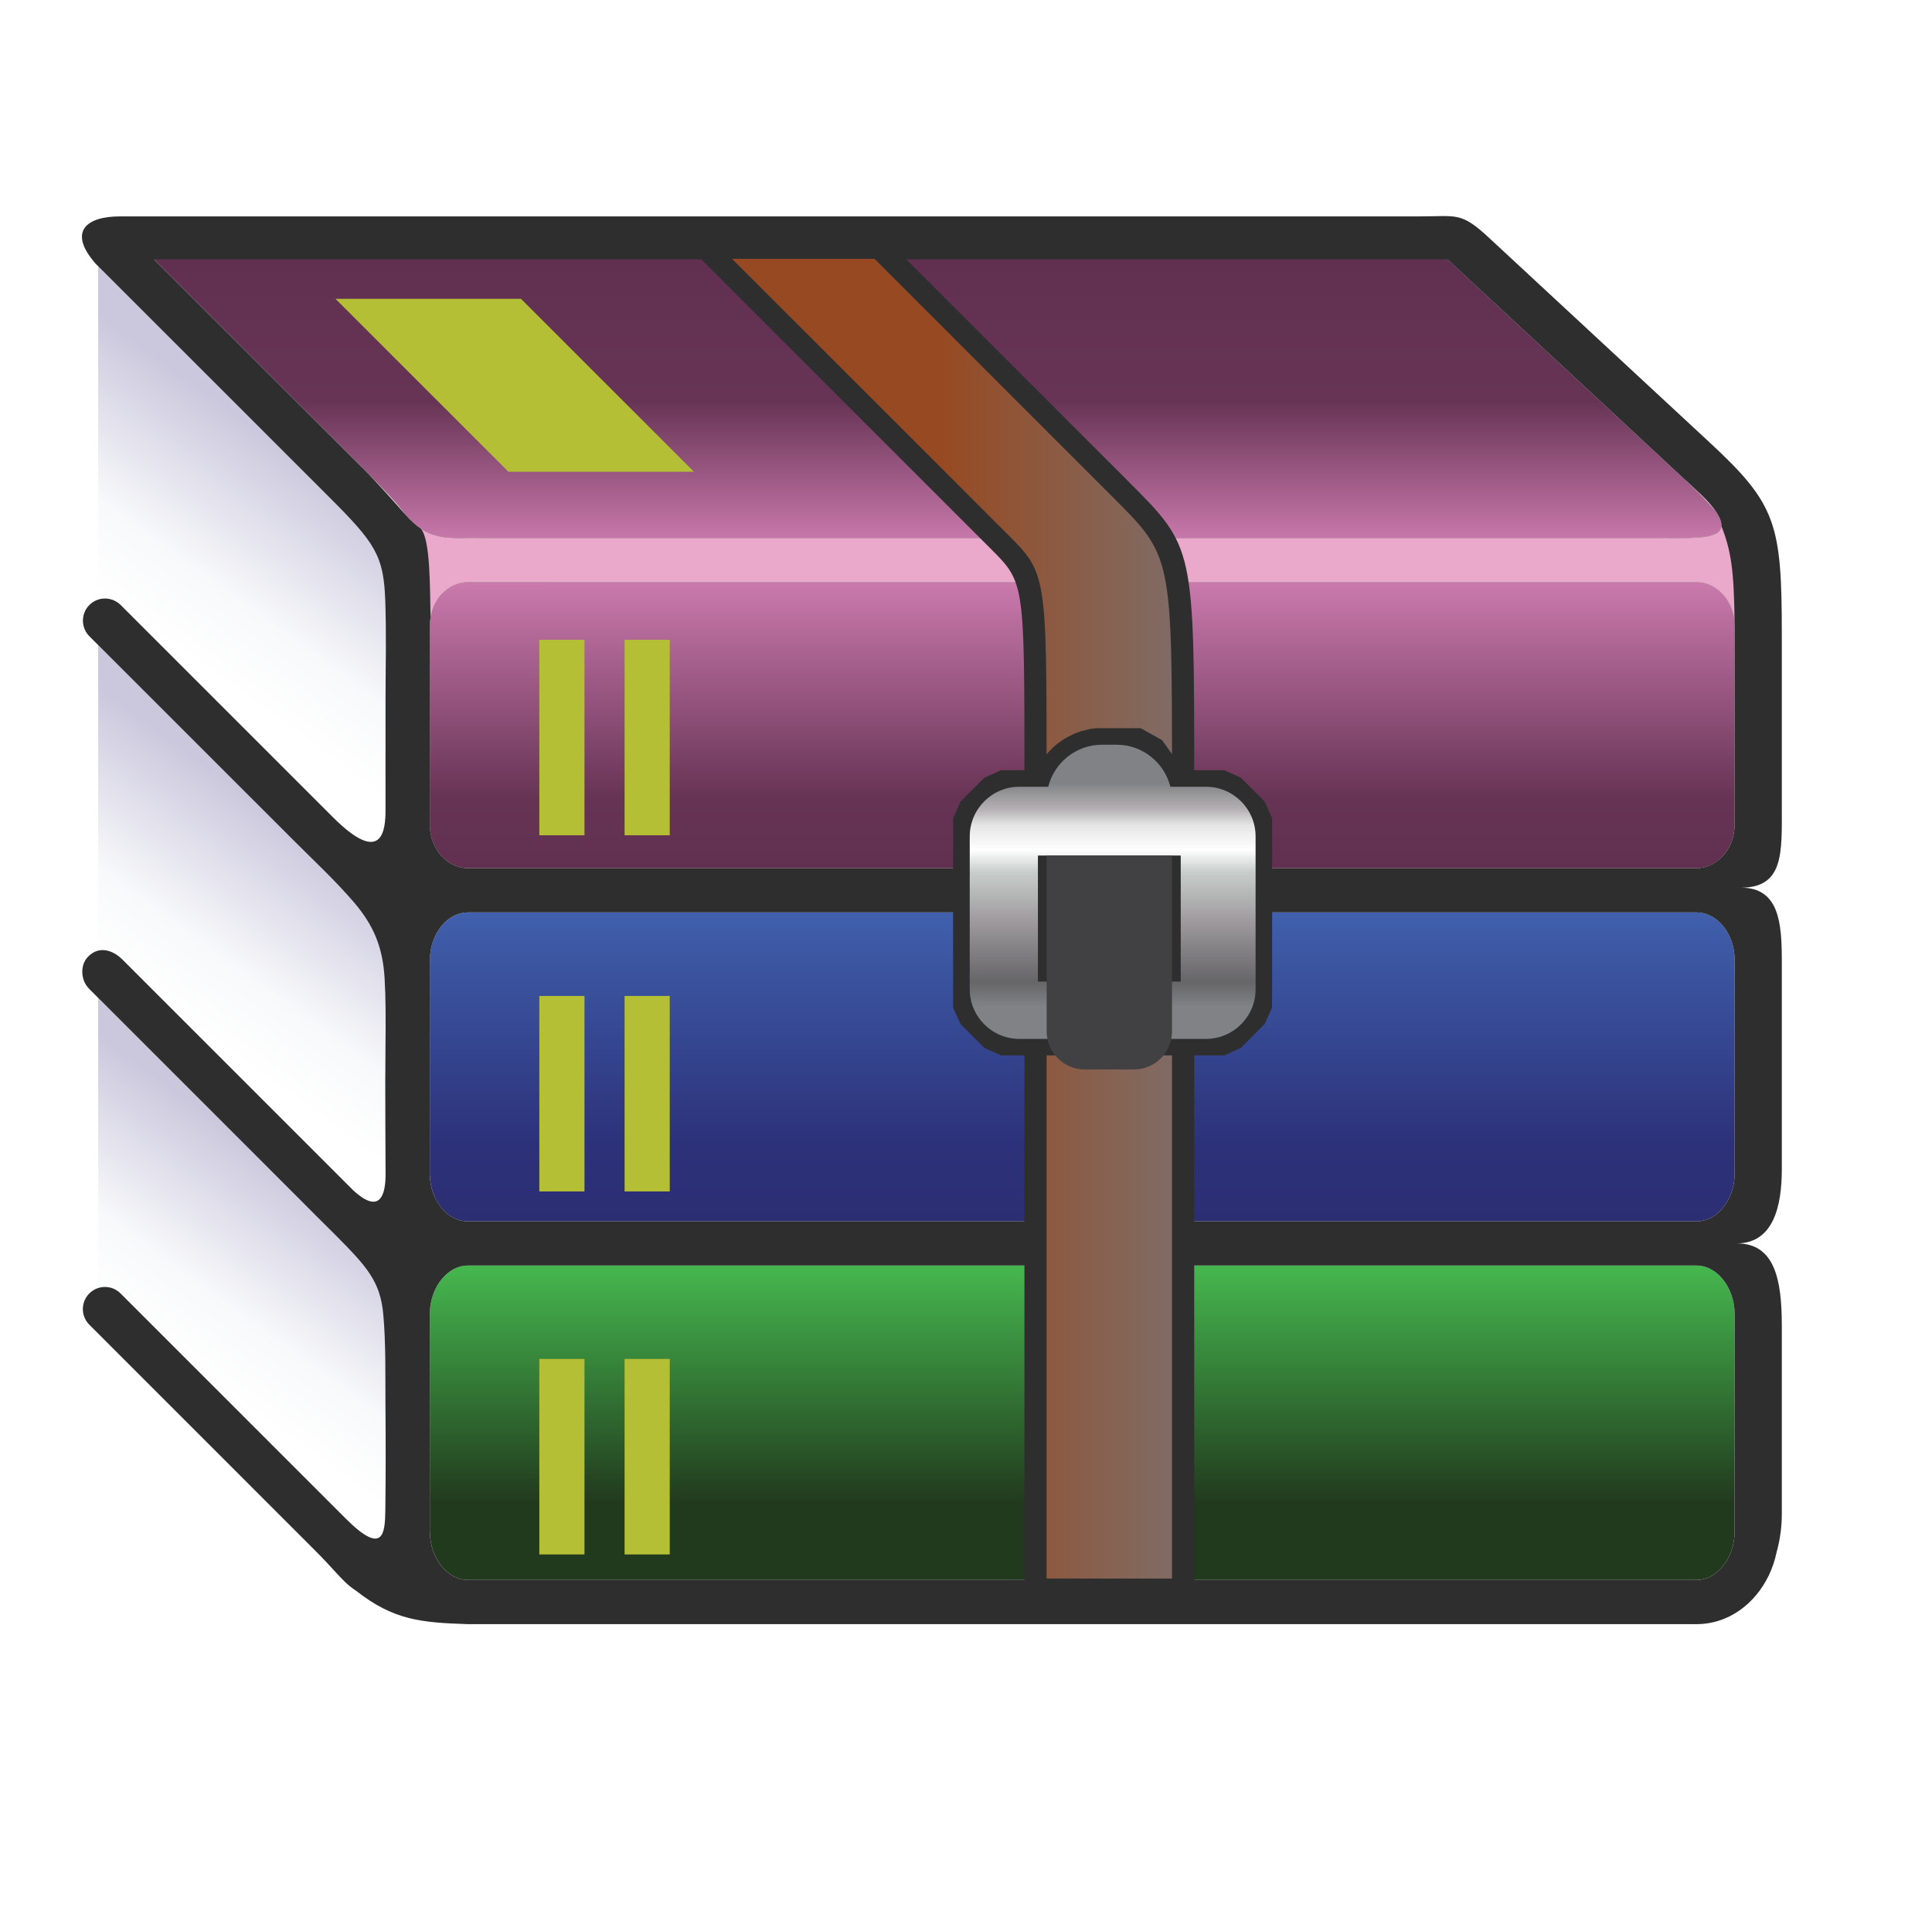 <?xml version="1.0" encoding="utf-8"?>
<!-- Generator: Adobe Illustrator 16.0.0, SVG Export Plug-In . SVG Version: 6.00 Build 0)  -->
<!DOCTYPE svg PUBLIC "-//W3C//DTD SVG 1.1//EN" "http://www.w3.org/Graphics/SVG/1.1/DTD/svg11.dtd">
<svg version="1.1" xmlns="http://www.w3.org/2000/svg" xmlns:xlink="http://www.w3.org/1999/xlink" x="0px" y="0px"
	 width="30.976px" height="30.849px" viewBox="0 0 30.976 30.849" enable-background="new 0 0 30.976 30.849" xml:space="preserve">
<g id="Grid" display="none">
</g>
<g id="Layer_1">
</g>
<g id="Desktop">
</g>
<g id="Guides">
</g>
<g id="Page_1">
	<g id="Layer_1_1_">
		<rect fill-rule="evenodd" clip-rule="evenodd" fill="#FFFFFF" width="30.976" height="30.849"/>
		
			<linearGradient id="SVGID_1_" gradientUnits="userSpaceOnUse" x1="-201.182" y1="418.312" x2="-201.182" y2="424.631" gradientTransform="matrix(0.709 0 0 0.709 157.648 -292.391)">
			<stop  offset="0" style="stop-color:#613050"/>
			<stop  offset="0.5" style="stop-color:#673455"/>
			<stop  offset="1" style="stop-color:#C979AC"/>
		</linearGradient>
		<path fill-rule="evenodd" clip-rule="evenodd" fill="url(#SVGID_1_)" d="M23.199,4.15l3.731,3.463
			c0.008,0.008,0.016,0.015,0.024,0.022c0.008,0.007,0.017,0.016,0.024,0.022c0.004,0.004,0.008,0.008,0.012,0.011
			c0.004,0.004,0.008,0.008,0.012,0.011l0,0c0.227,0.212,0.39,0.374,0.508,0.521c0.349,0.516-0.385,0.412-1.001,0.427H7.802H7.771
			H7.74h-0.03H7.5H7.498c-0.027,0-0.054,0.001-0.081,0.002C7.013,8.629,6.796,8.587,6.49,8.241L6.489,8.24c0,0,0,0,0-0.001
			C6.337,8.041,6.128,7.821,5.84,7.532c0-0.001-0.001-0.002-0.001-0.002C5.834,7.526,5.83,7.521,5.825,7.518
			c-0.004-0.005-0.009-0.01-0.014-0.015c0,0,0-0.001,0-0.001c-0.005-0.005-0.01-0.01-0.014-0.015
			c-0.005-0.005-0.01-0.01-0.015-0.015L2.459,4.15H23.199L23.199,4.15z"/>
		
			<linearGradient id="SVGID_2_" gradientUnits="userSpaceOnUse" x1="-377.141" y1="465.348" x2="-377.141" y2="458.881" gradientTransform="matrix(0.709 0 0 0.709 284.706 -315.964)">
			<stop  offset="0" style="stop-color:#613050"/>
			<stop  offset="0.25" style="stop-color:#663354"/>
			<stop  offset="1" style="stop-color:#C979AC"/>
		</linearGradient>
		<path fill-rule="evenodd" clip-rule="evenodd" fill="url(#SVGID_2_)" d="M6.891,10.204v0.09v2.931v0.003v0.009v0.01v0.009
			c0.007,0.185,0.078,0.352,0.188,0.472h0.001c0.109,0.119,0.257,0.194,0.417,0.194c0.001,0,0.001,0,0.001,0H7.5h19.703h0.001h0.001
			c0.159,0,0.307-0.074,0.416-0.193h0.001c0.116-0.127,0.189-0.305,0.189-0.501v-0.002v-3.191V10.03c0-0.194-0.073-0.372-0.19-0.499
			c-0.109-0.119-0.258-0.194-0.417-0.194h-0.001H7.5H7.497c-0.16,0-0.308,0.074-0.417,0.193c-0.116,0.127-0.189,0.305-0.189,0.502
			v0.001V10.204L6.891,10.204z"/>
		<g>
			
				<linearGradient id="SVGID_3_" gradientUnits="userSpaceOnUse" x1="-392.123" y1="460.94" x2="-400.284" y2="472.173" gradientTransform="matrix(0.709 0 0 0.709 284.706 -315.964)">
				<stop  offset="0.32" style="stop-color:#CBC8DD"/>
				<stop  offset="0.558" style="stop-color:#F8F9FB"/>
				<stop  offset="0.68" style="stop-color:#FFFFFF"/>
			</linearGradient>
			<path fill-rule="evenodd" clip-rule="evenodd" fill="url(#SVGID_3_)" d="M1.574,15.243v-4.9l3.139,3.139
				c0.32,0.32,0.669,0.646,0.963,0.99c0.322,0.379,0.458,0.723,0.489,1.215C6.176,15.834,6.179,16,6.181,16.19
				c0.003,0.387-0.005,0.774-0.005,1.161c0,0.491,0.003,0.982,0.005,1.474c0.001,0.297-0.067,0.681-0.524,0.257
				c-0.003-0.002-0.006-0.005-0.008-0.008s-0.005-0.006-0.008-0.009l-0.014-0.014l-3.664-3.664
				C1.856,15.281,1.712,15.21,1.574,15.243L1.574,15.243z"/>
			
				<linearGradient id="SVGID_4_" gradientUnits="userSpaceOnUse" x1="-392.195" y1="468.857" x2="-400.195" y2="479.869" gradientTransform="matrix(0.709 0 0 0.709 284.706 -315.964)">
				<stop  offset="0.32" style="stop-color:#CBC8DD"/>
				<stop  offset="0.558" style="stop-color:#F8F9FB"/>
				<stop  offset="0.68" style="stop-color:#FFFFFF"/>
			</linearGradient>
			<path fill-rule="evenodd" clip-rule="evenodd" fill="url(#SVGID_4_)" d="M1.574,20.654v-4.652l3.238,3.238
				c0.178,0.178,0.355,0.356,0.534,0.532c0.002,0.003,0.005,0.006,0.008,0.008c0.002,0.003,0.005,0.005,0.007,0.008
				c0.001,0,0.002,0.002,0.003,0.003c0.001,0.002,0.003,0.003,0.005,0.005c0.511,0.514,0.728,0.748,0.777,1.282
				c0.042,0.456,0.031,0.958,0.035,1.469c0.004,0.565,0.005,1.126-0.002,1.67c-0.004,0.372-0.03,0.739-0.638,0.131L1.934,20.74
				C1.837,20.644,1.696,20.613,1.574,20.654L1.574,20.654z"/>
			
				<linearGradient id="SVGID_5_" gradientUnits="userSpaceOnUse" x1="-392.036" y1="452.446" x2="-400.389" y2="463.943" gradientTransform="matrix(0.709 0 0 0.709 284.706 -315.964)">
				<stop  offset="0.32" style="stop-color:#CBC8DD"/>
				<stop  offset="0.558" style="stop-color:#F8F9FB"/>
				<stop  offset="0.68" style="stop-color:#FFFFFF"/>
			</linearGradient>
			<path fill-rule="evenodd" clip-rule="evenodd" fill="url(#SVGID_5_)" d="M1.574,9.614V4.269L5.28,7.975
				c0.73,0.73,0.87,0.933,0.896,1.643c0.019,0.533,0.006,1.07,0.005,1.606C6.179,11.812,6.18,12.4,6.182,12.987
				c0,0.33-0.054,0.906-0.851,0.11L1.934,9.7C1.837,9.603,1.696,9.574,1.574,9.614L1.574,9.614z"/>
		</g>
		
			<linearGradient id="SVGID_6_" gradientUnits="userSpaceOnUse" x1="-377.141" y1="481.448" x2="-377.141" y2="474.336" gradientTransform="matrix(0.709 0 0 0.709 284.706 -315.964)">
			<stop  offset="0" style="stop-color:#21391D"/>
			<stop  offset="0.25" style="stop-color:#21391D"/>
			<stop  offset="1" style="stop-color:#45B64E"/>
		</linearGradient>
		<path fill-rule="evenodd" clip-rule="evenodd" fill="url(#SVGID_6_)" d="M6.891,21.873v2.586v0.088v0.004
			c0.001,0.228,0.077,0.431,0.199,0.574c0.109,0.13,0.254,0.21,0.409,0.21H7.5h19.703h0.002c0.154-0.001,0.299-0.08,0.408-0.209
			c0.123-0.145,0.199-0.349,0.199-0.576v-0.003V21.08v-0.003c0-0.227-0.077-0.43-0.198-0.575c-0.107-0.126-0.25-0.206-0.403-0.209
			c-0.001,0-0.003,0-0.005,0h-0.001h-0.001H7.5H7.499c0,0,0,0-0.001,0c-0.154,0-0.299,0.08-0.408,0.209
			c-0.122,0.145-0.199,0.35-0.199,0.576v0.002V21.873L6.891,21.873z"/>
		
			<linearGradient id="SVGID_7_" gradientUnits="userSpaceOnUse" x1="-377.141" y1="473.336" x2="-377.141" y2="466.348" gradientTransform="matrix(0.709 0 0 0.709 284.706 -315.964)">
			<stop  offset="0" style="stop-color:#2C2E72"/>
			<stop  offset="0.25" style="stop-color:#2C3179"/>
			<stop  offset="1" style="stop-color:#405FAC"/>
		</linearGradient>
		<path fill-rule="evenodd" clip-rule="evenodd" fill="url(#SVGID_7_)" d="M6.891,16.495v2.312v0.007v0.004v0.011v0.01
			c0.005,0.213,0.08,0.403,0.197,0.541c0.108,0.126,0.254,0.205,0.41,0.205c0,0,0,0,0,0H7.5h19.703h0.001h0.001
			c0.155,0,0.301-0.079,0.409-0.205c0.122-0.142,0.197-0.341,0.198-0.563v-0.002v-3.414v-0.003c0-0.221-0.076-0.42-0.197-0.562
			c-0.108-0.126-0.253-0.205-0.409-0.205h-0.001h-0.001H7.5H7.499c0,0,0,0-0.001,0c-0.155,0-0.301,0.079-0.409,0.205
			c-0.122,0.142-0.197,0.341-0.198,0.563v0.001V16.495L6.891,16.495z"/>
		<polygon fill-rule="evenodd" clip-rule="evenodd" fill="#B5BF35" points="5.379,4.792 8.353,4.792 11.126,7.565 8.152,7.565 
			5.379,4.792 		"/>
		<path fill="#2E2E2F" d="M1.531,4.226C1.083,3.712,1.384,3.47,1.924,3.47h20.837c0.598,0,0.662-0.076,1.11,0.341l3.54,3.284
			c1.069,0.991,1.157,1.305,1.157,3.077v2.771c0,0.723,0.037,1.291-0.654,1.291c0.614,0,0.654,0.57,0.654,1.181v3.335
			c0,0.586-0.132,1.188-0.723,1.188c0.61,0,0.723,0.578,0.723,1.322v3.024c0,0.191-0.027,0.405-0.083,0.604
			c-0.055,0.266-0.172,0.506-0.333,0.695c-0.239,0.284-0.574,0.46-0.948,0.461h-0.002c-6.568,0-13.137,0-19.705,0
			c-0.743-0.026-1.183-0.061-1.786-0.534c-0.139-0.091-0.219-0.179-0.354-0.326c-0.073-0.08-0.167-0.183-0.318-0.334l-3.607-3.608
			c-0.138-0.138-0.138-0.362,0-0.501c0.138-0.138,0.363-0.139,0.501,0l3.607,3.607c0.607,0.608,0.633,0.241,0.638-0.131
			c0.007-0.544,0.007-1.104,0.002-1.67c-0.003-0.511,0.007-1.013-0.035-1.469C6.097,20.544,5.88,20.31,5.37,19.796
			c-0.001-0.002-0.003-0.003-0.005-0.005c-0.001-0.001-0.002-0.002-0.003-0.003c-0.002-0.003-0.005-0.005-0.008-0.008
			c-0.003-0.002-0.005-0.005-0.008-0.008c-0.179-0.176-0.356-0.354-0.534-0.533L1.433,15.86c-0.002-0.002-0.004-0.005-0.006-0.007
			c-0.133-0.133-0.144-0.369-0.026-0.5c0.177-0.198,0.409-0.119,0.562,0.034l3.664,3.664l0.015,0.014
			c0.002,0.003,0.005,0.006,0.008,0.009s0.005,0.006,0.008,0.008c0.456,0.424,0.525,0.04,0.524-0.258
			c-0.002-0.49-0.005-0.981-0.005-1.473c0-0.387,0.008-0.774,0.005-1.161C6.18,16,6.175,15.834,6.166,15.686
			c-0.031-0.491-0.167-0.835-0.489-1.214c-0.294-0.344-0.644-0.67-0.964-0.99l-3.28-3.279c-0.138-0.139-0.138-0.363,0-0.502
			c0.138-0.138,0.363-0.138,0.501,0l3.397,3.397c0.796,0.796,0.851,0.22,0.85-0.11c-0.001-0.587-0.001-1.176,0-1.764
			c0.001-0.536,0.015-1.073-0.005-1.606C6.15,8.907,6.011,8.705,5.281,7.975L1.531,4.226L1.531,4.226z M2.467,4.159l3.315,3.314
			C6.1,7.792,6.313,8.041,6.489,8.24C6.88,8.683,7.126,8.628,7.802,8.628h18.707c0.616-0.015,1.35,0.09,1.001-0.428
			c-0.116-0.171-0.314-0.341-0.58-0.587l-3.723-3.454H2.467L2.467,4.159z M27.589,13.76c0.011-0.011,0.022-0.021,0.032-0.032h0.001
			c0.117-0.127,0.189-0.305,0.189-0.501v-0.002v-3.191V10.03c0-0.194-0.073-0.372-0.189-0.499c-0.109-0.119-0.258-0.194-0.418-0.194
			h-0.001H7.5H7.498c-0.16,0-0.309,0.074-0.417,0.193c-0.116,0.127-0.189,0.305-0.189,0.502v0.001v0.172v0.089v2.931v0.003v0.009
			v0.01v0.009c0.007,0.185,0.078,0.352,0.188,0.472h0.001c0.109,0.119,0.257,0.193,0.417,0.194h0.001H7.5h19.703h0.001h0.001
			C27.35,13.921,27.484,13.859,27.589,13.76L27.589,13.76z M6.891,16.495v2.312v0.007v0.004v0.011v0.01
			c0.004,0.213,0.08,0.403,0.197,0.54c0.108,0.127,0.254,0.206,0.41,0.206c0,0,0,0,0,0H7.5h19.703h0.001h0.001
			c0.155,0,0.301-0.079,0.409-0.205c0.122-0.142,0.197-0.342,0.198-0.562v-0.003v-3.414v-0.003c0-0.221-0.076-0.42-0.197-0.562
			c-0.108-0.126-0.254-0.204-0.409-0.205h-0.001h-0.001H7.5H7.499H7.498c-0.156,0.001-0.301,0.079-0.409,0.205
			c-0.121,0.142-0.197,0.341-0.197,0.563v0.001V16.495L6.891,16.495z M6.891,21.873v2.586v0.088v0.004
			c0,0.228,0.077,0.431,0.198,0.574c0.109,0.129,0.254,0.21,0.409,0.21H7.5h19.703h0.002c0.155,0,0.299-0.081,0.408-0.209
			c0.123-0.145,0.199-0.349,0.199-0.576v-0.003V21.08v-0.003c0-0.227-0.077-0.43-0.199-0.575c-0.107-0.126-0.25-0.206-0.402-0.209
			c-0.002,0-0.004,0-0.006,0h-0.001h-0.001H7.5H7.499c0,0,0,0-0.001,0c-0.154,0-0.299,0.081-0.408,0.209
			c-0.123,0.145-0.199,0.35-0.199,0.576v0.002V21.873L6.891,21.873z"/>
		<path fill-rule="evenodd" clip-rule="evenodd" fill="#EAA8CB" d="M27.6,8.433c0.154,0.403,0.203,0.701,0.211,1.575
			c-0.005-0.187-0.077-0.354-0.189-0.477c-0.109-0.119-0.258-0.194-0.417-0.194h-0.001H7.5H7.498C7.337,9.338,7.189,9.412,7.08,9.53
			C6.99,9.628,6.928,9.756,6.903,9.899C6.892,9.407,6.901,8.658,6.749,8.478c0.194,0.13,0.386,0.151,0.668,0.152
			c0.026-0.001,0.054-0.002,0.081-0.002H7.5h0.209h0.03h0.031h0.032h18.707C27.008,8.616,27.584,8.682,27.6,8.433L27.6,8.433z
			 M27.812,10.087c0,0.015,0,0.03,0,0.045h0V10.087L27.812,10.087z"/>
		<path fill-rule="evenodd" clip-rule="evenodd" fill="#B5BF35" d="M9.371,10.259v3.135H8.647v-3.135H9.371L9.371,10.259z
			 M9.371,21.791v3.135H8.647v-3.135H9.371L9.371,21.791z M10.014,21.791h0.724v3.135h-0.724V21.791L10.014,21.791z M9.371,15.97
			v3.135H8.647V15.97H9.371L9.371,15.97z M10.014,15.97h0.724v3.135h-0.724V15.97L10.014,15.97z M10.014,10.259h0.724v3.135h-0.724
			V10.259L10.014,10.259z"/>
		<path fill="#2E2E2F" d="M13.872,3.501l4.232,4.231l0,0.001c1.043,1.043,1.043,1.044,1.043,4.774v13.501h-2.722V12.418
			c0-3.077,0-3.077-0.532-3.61l-5.307-5.307H13.872L13.872,3.501z"/>
		
			<linearGradient id="SVGID_8_" gradientUnits="userSpaceOnUse" x1="-222.62" y1="432.758" x2="-212.667" y2="432.758" gradientTransform="matrix(0.709 0 0 0.709 169.552 -292.05)">
			<stop  offset="0" style="stop-color:#974A22"/>
			<stop  offset="0.48" style="stop-color:#974A22"/>
			<stop  offset="1" style="stop-color:#806B64"/>
		</linearGradient>
		<path fill-rule="evenodd" clip-rule="evenodd" fill="url(#SVGID_8_)" d="M14.021,4.151c1.334,1.335,2.65,2.65,3.832,3.832
			c0.938,0.938,0.938,0.938,0.938,4.525v12.805H16.78c0-4.276,0-8.213,0-12.896c0-3.225,0-3.225-0.636-3.86l-4.407-4.406H14.021
			L14.021,4.151z"/>
		<path fill="#2E2E2F" d="M16.907,13.984v1.49h1.757v-1.49H16.907L16.907,13.984z M16.375,15.74v-2.021v-0.133l0.133-0.133h0.133
			h2.289h0.133l0.133,0.133v0.133v2.021v0.133l-0.133,0.133h-0.133h-2.289h-0.133l-0.133-0.133V15.74L16.375,15.74z M16.342,12.882
			h-0.001h-0.145l-0.132,0.06l-0.095,0.096l-0.095,0.095l-0.06,0.132l0,0.144v0.004v2.453v0.001l0,0.146l0.06,0.133l0.095,0.095
			l0.095,0.096l0.131,0.06h0.144h0.003h2.995h0.001h0.145l0.132-0.06l0.095-0.096l0.095-0.095l0.06-0.132l0-0.144v-0.004v-2.453
			v-0.002l0-0.146l-0.06-0.132l-0.095-0.095l-0.095-0.095l-0.131-0.06l-0.144-0.001h-0.003h-0.572h-0.101l-0.133-0.104l-0.024-0.098
			l-0.001-0.004l0,0l0,0v-0.001l0,0c-0.011-0.04-0.024-0.076-0.038-0.107l-0.016-0.033l-0.02-0.034L18.41,12.47l-0.113-0.157
			l-0.185-0.104h-0.208h-0.236h-0.004h0h0l0,0h0.001 M16.341,12.351h0.001h0.278c0.118-0.256,0.327-0.462,0.584-0.575l0.064-0.028
			l0.066-0.023l0.067-0.016l0.083-0.021l0.088-0.011h0.089h0.001h0.005h0.236h0.386l0.343,0.192l0.209,0.293l0.04,0.056l0.036,0.062
			l0.03,0.064l0.001,0.002l0.001,0.003l0.001,0.002h0.386h0.003h0.29l0.264,0.119l0.191,0.191l0.192,0.192l0.12,0.266l0,0.29v0.002
			v2.453v0.004l-0.001,0.289l-0.119,0.264l-0.191,0.191l-0.192,0.192l-0.265,0.12h-0.291h-0.001h-2.995h-0.003l-0.29-0.001
			l-0.264-0.119l-0.191-0.19l-0.192-0.192l-0.12-0.265l0-0.292v-0.001v-2.453v-0.004l0.001-0.289l0.119-0.264l0.191-0.191
			l0.192-0.192l0.265-0.12H16.341L16.341,12.351z M17.663,12.208c-0.047,0-0.094,0.007-0.139,0.017l-0.037,0.01l-0.036,0.012
			l-0.032,0.015l-0.174,0.077l-0.133,0.155l-0.047,0.188l-0.025,0.097l-0.133,0.104h-0.1h-0.464"/>
		
			<linearGradient id="SVGID_9_" gradientUnits="userSpaceOnUse" x1="-217.284" y1="416.881" x2="-217.284" y2="423.534" gradientTransform="matrix(0.709 0 0 0.709 171.873 -283.585)">
			<stop  offset="0.12" style="stop-color:#808285"/>
			<stop  offset="0.211" style="stop-color:#B5B1B4"/>
			<stop  offset="0.264" style="stop-color:#E5E5E5"/>
			<stop  offset="0.348" style="stop-color:#FFFFFF"/>
			<stop  offset="0.424" style="stop-color:#C8CECB"/>
			<stop  offset="0.591" style="stop-color:#9E9A9E"/>
			<stop  offset="0.796" style="stop-color:#666568"/>
			<stop  offset="0.88" style="stop-color:#808285"/>
		</linearGradient>
		<path fill-rule="evenodd" clip-rule="evenodd" fill="url(#SVGID_9_)" d="M16.641,13.719v2.021h2.29v-2.021H16.641L16.641,13.719z
			 M16.342,12.616c-0.437,0-0.794,0.357-0.794,0.795v2.453c0,0.438,0.357,0.795,0.794,0.795h2.995c0.437,0,0.794-0.357,0.794-0.795
			v-2.453c0-0.438-0.357-0.795-0.794-0.795h-0.572c-0.097-0.386-0.446-0.674-0.861-0.674h-0.236c-0.415,0-0.765,0.288-0.862,0.674
			H16.342L16.342,12.616z"/>
		<path fill-rule="evenodd" clip-rule="evenodd" fill="#414042" d="M18.791,13.719v2.821c0,0.335-0.274,0.609-0.609,0.609H17.39
			c-0.335,0-0.609-0.274-0.609-0.609v-2.821H18.791L18.791,13.719z"/>
	</g>
</g>
</svg>
